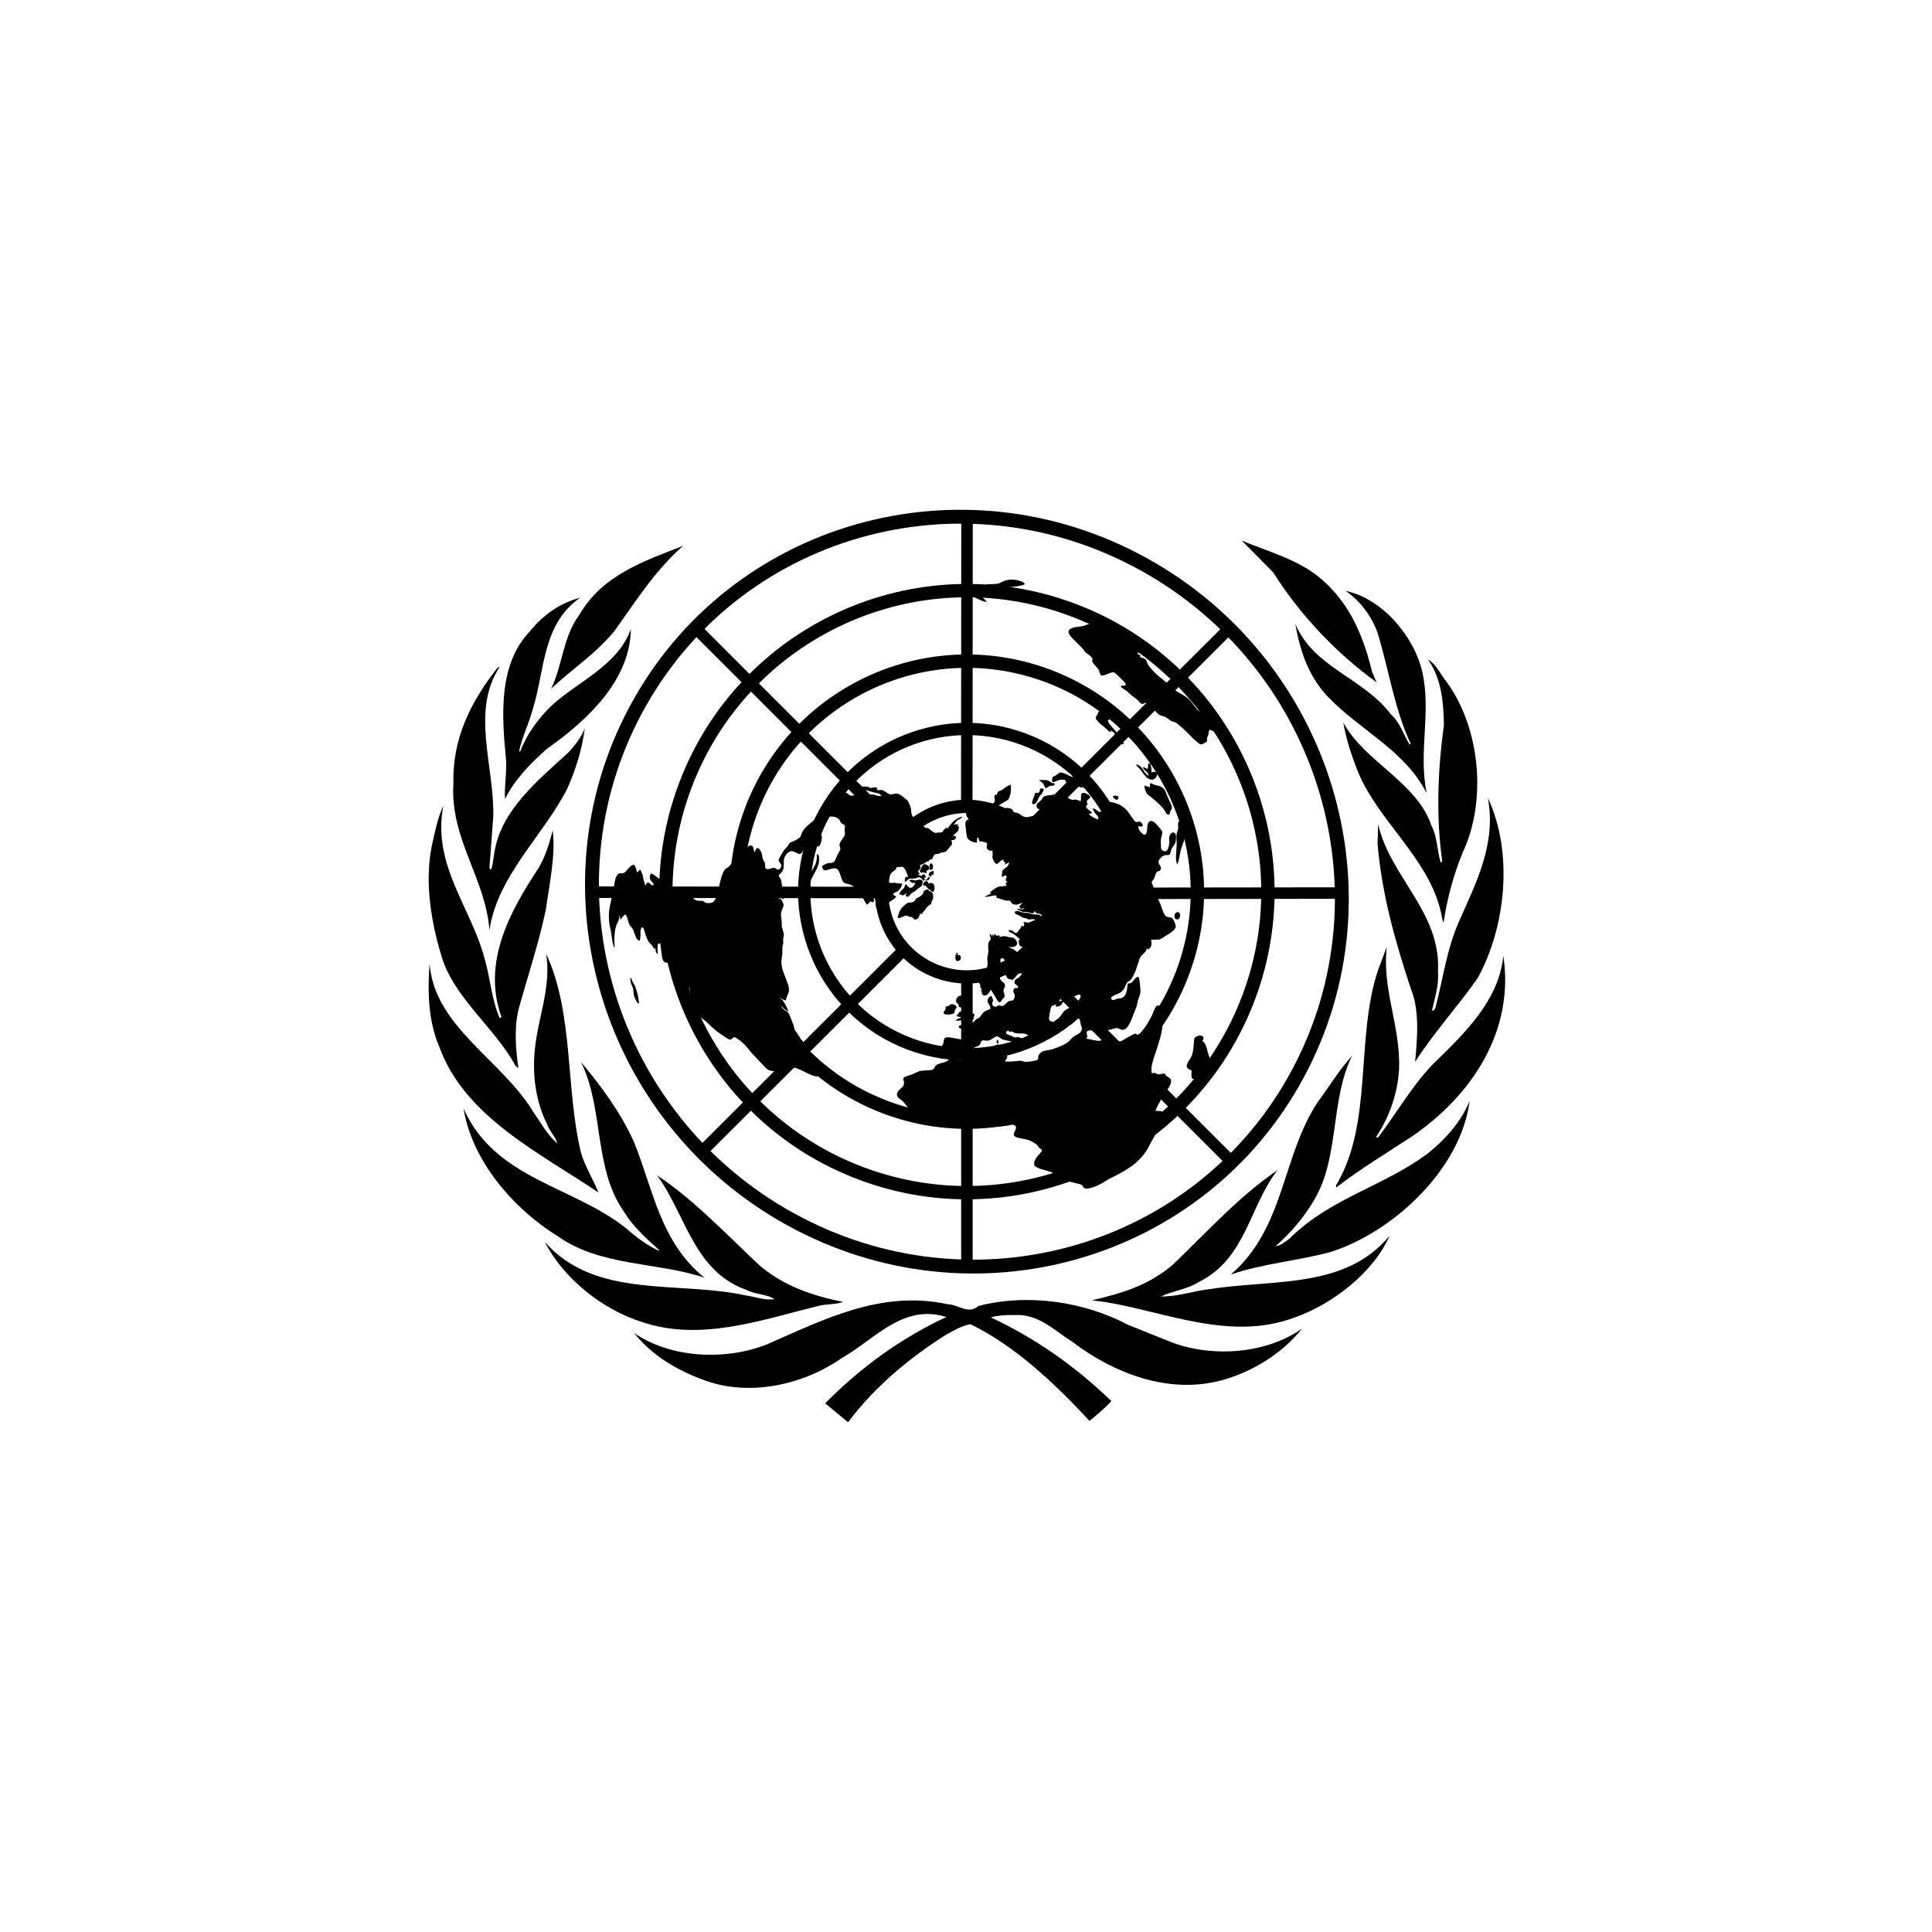 <?xml version="1.0" encoding="UTF-8" standalone="no"?>
<svg width="500px" height="500px" viewBox="0 0 500 500" version="1.1" xmlns="http://www.w3.org/2000/svg" xmlns:xlink="http://www.w3.org/1999/xlink" xmlns:sketch="http://www.bohemiancoding.com/sketch/ns">
    <!-- Generator: Sketch 3.3.2 (12043) - http://www.bohemiancoding.com/sketch -->
    <title>Slice 1</title>
    <desc>Created with Sketch.</desc>
    <defs></defs>
    <g id="Page-1" stroke="none" stroke-width="1" fill="none" fill-rule="evenodd" sketch:type="MSPage">
        <g id="Logo_of_the_United_Nations_(B&amp;W)" sketch:type="MSLayerGroup" transform="translate(109, 130)" fill="#000000">
            <g id="layer1" transform="translate(0.403, 0.189)" sketch:type="MSShapeGroup">
                <g id="g2086" transform="translate(0.309, 0.412)">
                    <g id="g1987" transform="translate(1, 8.883)">
                        <path d="M233.626,184.537 C225.133,186.811 216.071,187.542 207.822,190.355 C221.792,178.377 220.995,159.843 230.315,145.735 C233.284,141.741 235.738,137.554 239.199,133.764 C233.53,145.137 235.989,159.892 229.475,170.928 C226.968,175.312 223.383,179.565 219.418,183.008 C220.713,182.959 221.847,181.838 222.986,181.089 C233.565,170.532 247.386,167.58 258.829,159.003 C263.413,155.351 267.612,150.564 269.627,145.388 C267.462,162.902 250.037,179.318 233.626,184.537 L233.626,184.537 L233.626,184.537 Z" id="path1989"></path>
                        <path d="M271.738,113.623 C266.562,120.988 260.3,127.844 255.519,135.33 C256.052,129.403 256.754,122.116 254.445,116.502 C250.445,104.412 246.93,92.138 245.796,78.87 L245.953,73.796 C248.963,87.346 262.273,96.66 261.433,111.858 C261.738,115.542 260.599,118.673 259.909,121.912 L260.138,122.152 L260.738,121.48 C262.711,114.025 263.707,106.185 266.776,99.229 C271.138,89.22 276.584,79.118 274.365,67.033 C280.999,81.281 278.989,100.319 271.738,113.623 L271.738,113.623 L271.738,113.623 Z" id="path1991"></path>
                        <path d="M263.568,36.857 C272.296,48.685 274.209,67.534 267.852,81.101 C265.482,86.851 263.809,92.977 262.878,99.341 C262.434,98.243 262.333,96.768 261.936,95.545 C258.464,82.264 245.905,72.8 240.74,60.279 C239.102,56.185 237.705,51.954 236.931,47.509 C242.45,57.717 256.052,62.99 259.759,74.239 C261.278,77.085 261.193,80.639 262.135,83.698 C262.333,83.698 262.53,83.551 262.53,83.351 C260.898,71.762 261.397,59.634 262.969,48.19 C262.878,41.991 262.273,35.978 258.829,31.179 C261.038,32.466 262.032,34.937 263.568,36.857 L263.568,36.857 L263.568,36.857 Z" id="path1993"></path>
                        <path d="M257.414,34.586 C259.707,44.951 256.358,55.045 258.464,65.509 L258.386,65.6 C252.747,54.512 240.777,49.279 232.54,40.404 C227.767,35.138 225.691,28.72 224.497,21.925 C229.217,33.303 241.952,35.81 249.263,45.398 C251.71,47.608 252.508,50.67 254.085,53.177 L254.343,52.928 C250.139,43.953 248.73,33.852 245.796,24.279 C244.328,20.131 241.412,16.056 237.501,13.44 C247.099,15.402 255.417,25.421 257.414,34.586 L257.414,34.586 L257.414,34.586 Z" id="path1995"></path>
                        <path d="M231.755,10.816 C238.983,17.285 242.252,25.662 244.363,34.34 L245.557,37.097 C235.066,29.551 225.535,19.408 218.836,8.696 L210.654,0.419 C217.846,3.469 225.601,5.289 231.755,10.816 L231.755,10.816 L231.755,10.816 Z" id="path1997"></path>
                        <path d="M66.06,1.792 C58.808,8.15 53.778,16.19 48.398,23.688 C43.575,29.659 37.406,33.596 31.94,38.731 C34.891,32.613 34.999,25.305 39.185,19.685 C45.141,9.293 56.187,5.637 66.06,1.792 L66.06,1.792 L66.06,1.792 Z" id="path1999"></path>
                        <path d="M26.4,23.931 C29.927,19.547 34.399,16.499 39.431,15.213 C29.66,21.925 30.296,33.953 27.198,43.953 C26.211,47.65 24.496,51.057 23.641,54.847 L23.89,55.045 C25.516,50.76 28.373,46.712 31.94,43.215 C38.879,36.809 49.145,32.817 52.546,23.34 C52.39,36.509 41.405,46.862 30.893,54.263 C26.559,58.065 22.379,62.399 19.992,67.288 C19.758,63.965 20.483,60.629 20.247,57.07 C19.104,45.575 18.273,32.454 26.4,23.931 L26.4,23.931 L26.4,23.931 Z" id="path2001"></path>
                        <path d="M6.631,63.239 C6.337,51.59 11.172,42.081 17.985,33.402 C18.183,33.303 18.324,33.105 18.579,33.153 C11.079,44.55 17.283,58.905 16.941,71.864 L15.952,85.132 C16.099,85.228 16.099,85.627 16.447,85.474 C16.89,83.995 16.987,82.414 17.283,80.893 C19.05,70.191 28.344,62.597 36.462,55.201 C38.195,53.267 39.728,51.303 40.619,49.033 C39.956,54.362 38.286,59.736 36.075,64.664 C29.756,76.986 18.084,87.096 15.952,101.203 C14.917,87.684 5.713,77.577 6.631,63.239 L6.631,63.239 L6.631,63.239 Z" id="path2003"></path>
                        <path d="M0.957,79.805 C1.797,76.162 2.439,72.391 4.024,69.048 C1.02,84.448 11.378,95.545 14.776,108.893 C16.198,113.886 16.546,119.248 18.579,123.933 C18.768,124.035 18.933,123.838 19.05,123.688 C13.991,109.507 21.294,96.33 28.632,85.228 C30.416,82.22 31.445,78.87 32.332,75.412 C33.112,81.829 31.489,89.22 30.557,95.883 C28.773,104.362 26.109,112.402 23.791,120.628 C22.265,125.769 22.666,131.568 23.45,136.955 L22.715,136.367 C17.335,126.446 6.682,118.709 3.518,107.87 C0.914,99.229 -0.816,89.22 0.957,79.805 L0.957,79.805 L0.957,79.805 Z" id="path2005"></path>
                        <path d="M0.471,109.883 C1.656,126.206 19.209,134.832 27.346,148.345 C29.271,151.11 30.941,154.169 33.514,156.484 C33.112,154.745 31.489,153.282 30.893,151.5 C28.047,145.832 27.009,139.078 27.693,132.228 C28.482,123.891 31.979,116.154 30.644,107.384 C37.794,122.8 35.622,142.041 39.62,158.745 C40.666,162.399 42.781,165.661 44.167,169.153 C29.477,159.148 9.447,149.629 2.93,131.293 C0.183,124.971 -0.123,117.144 0.471,109.883 L0.471,109.883 L0.471,109.883 Z" id="path2007"></path>
                        <path d="M9.246,147.367 C17.436,165.896 37.949,167.431 51.703,178.713 C54.234,180.957 56.886,182.864 59.743,184.195 L59.89,184.046 C56.732,181.191 53.08,177.939 50.869,174.239 C42.82,163.046 45.651,147.367 39.62,135.33 C45.1,141.885 50.083,148.699 53.392,156.136 C58.313,168.276 60.193,181.988 71.581,191.165 C59.257,187.104 44.82,188.238 33.943,180.65 C22.067,173.351 11.468,160.971 9.246,147.367 L9.246,147.367 L9.246,147.367 Z" id="path2009"></path>
                        <path d="M30.296,181.933 C43.428,196.869 64.887,191.885 82.38,195.794 C84.851,196.131 87.112,197.121 89.731,196.72 C87.646,195.4 84.752,195.543 82.476,194.344 C68.764,189.527 66.753,174.682 59.309,164.672 C68.819,170.987 76.814,179.505 85.587,187.758 C91.893,193.282 99.483,195.831 107.481,197.457 C105.559,198.159 103.04,197.967 100.977,198.507 C86.608,202.04 70.645,207.815 55.407,202.645 C45.501,199.526 35.28,191.693 30.296,181.933 L30.296,181.933 L30.296,181.933 Z" id="path2011"></path>
                        <path d="M208.537,216.748 C193.739,222.27 178.295,216.495 166.736,207.73 C162.057,204.756 157.932,200.473 151.879,200.852 C149.684,200.81 147.567,200.918 145.701,201.457 C156.93,206.682 167.36,213.886 176.897,223.098 C175.289,224.933 173.208,226.65 171.247,228.233 C162.057,218.33 151.879,208.799 140.483,203.232 C138.252,203.521 136.129,204.864 134.116,205.945 C124.839,211.81 115.666,219.356 108.769,228.593 L102.842,223.699 C112.301,214.13 122.764,206.682 134.21,201.361 C122.962,197.799 115.621,207.221 107.083,212.014 C97.135,218.96 82.827,222.222 70.804,217.43 C64.338,214.977 58.073,211.365 53.392,205.495 C62.854,212.014 76.946,212.697 87.707,208.463 C102.146,202.2 117.151,194.261 134.558,198.057 C137.274,198.105 139.914,200.81 142.48,198.507 C155.418,195.148 170.065,197.457 181.204,203.37 L192.684,207.972 C203.355,211.918 217.151,210.827 226.297,204.325 C221.595,210.178 215.171,214.372 208.537,216.748 L208.537,216.748 L208.537,216.748 Z" id="path2013"></path>
                        <path d="M224.395,201.457 C207.78,207.73 191.065,200.03 175.145,197.457 L172.08,197.068 L172.08,196.971 C179.693,195.243 187.082,192.977 193.141,187.507 C202.065,178.929 210.006,170.1 219.916,163.34 C212.567,172.763 211.788,186.175 199.647,192.233 C196.643,194.199 192.851,194.547 189.75,196.036 C194.172,196.131 198.22,194.547 202.599,194.104 C218.878,191.548 237.501,194.17 248.922,180.302 C244.682,189.966 234.063,198.057 224.395,201.457 L224.395,201.457 L224.395,201.457 Z" id="path2015"></path>
                        <path d="M254.583,154.709 C248.022,159.003 241.371,162.986 235.066,167.869 L235.066,167.269 C244.723,151.219 240.002,129.169 245.953,111.505 L248.172,105.588 C246.93,116.592 251.71,125.913 251.374,136.955 C251.038,143.625 248.862,149.539 245.359,154.865 L245.953,154.865 C250.684,148.651 254.379,142.041 259.909,136.122 C268.493,127.844 277.22,119.357 278.347,107.87 C281.262,127.046 270.502,143.853 254.583,154.709 L254.583,154.709 L254.583,154.709 Z" id="path2017"></path>
                    </g>
                    <g id="g2019" transform="translate(41.201, 1)">
                        <path d="M97.831,120.801 L100.808,120.801 L100.808,195.545 L97.831,195.545 L97.831,120.801 L97.831,120.801 Z" id="polygon2021"></path>
                        <path d="M81.67,113.46 L83.773,115.566 L30.88,168.378 L28.777,166.271 L81.67,113.46 L81.67,113.46 Z" id="polygon2023"></path>
                        <path d="M76.614,97.89 L76.61,100.866 L1.866,100.777 L1.869,97.8 L76.614,97.89 L76.614,97.89 Z" id="polygon2025"></path>
                        <path d="M83.71,83.474 L81.604,85.578 L28.76,32.719 L30.865,30.614 L83.71,83.474 L83.71,83.474 Z" id="polygon2027"></path>
                        <path d="M100.776,77.335 L97.798,77.333 L97.867,2.588 L100.844,2.591 L100.776,77.335 L100.776,77.335 Z" id="polygon2029"></path>
                        <path d="M115.735,84.465 L113.632,82.358 L166.555,29.576 L168.658,31.684 L115.735,84.465 L115.735,84.465 Z" id="polygon2031"></path>
                        <path d="M121.507,101.1 L121.504,98.124 L196.247,98.03 L196.252,101.006 L121.507,101.1 L121.507,101.1 Z" id="polygon2033"></path>
                        <path d="M112.877,116.313 L114.98,114.206 L167.876,167.014 L165.773,169.121 L112.877,116.313 L112.877,116.313 Z" id="polygon2035"></path>
                        <path d="M127.195,24.58 C168.362,39.969 189.284,85.867 173.895,127.032 C158.507,168.197 112.609,189.12 71.445,173.731 C30.278,158.344 9.359,112.446 24.744,71.28 C40.133,30.114 86.031,9.193 127.195,24.58 L127.195,24.58 L127.195,24.58 Z M125.99,27.808 C165.373,42.53 185.389,86.442 170.668,125.826 C155.947,165.21 112.033,185.225 72.65,170.503 C33.267,155.783 13.252,111.87 27.972,72.486 C42.694,33.103 86.607,13.087 125.99,27.808 L125.99,27.808 L125.99,27.808 Z" id="path2037"></path>
                        <path d="M120.809,41.668 C152.544,53.53 168.669,88.912 156.809,120.646 C144.946,152.379 109.563,168.507 77.831,156.645 C46.099,144.784 29.97,109.4 41.832,77.667 C53.693,45.934 89.076,29.806 120.809,41.668 L120.809,41.668 L120.809,41.668 Z M119.598,44.914 C149.537,56.106 164.756,89.491 153.564,119.433 C142.372,149.376 108.984,164.593 79.045,153.4 C49.103,142.208 33.884,108.822 45.077,78.88 C56.271,48.938 89.655,33.721 119.598,44.914 L119.598,44.914 L119.598,44.914 Z" id="path2039"></path>
                        <path d="M114.613,58.241 C137.2,66.683 148.678,91.865 140.237,114.451 C131.792,137.035 106.61,148.515 84.026,140.072 C61.44,131.629 49.962,106.447 58.405,83.862 C66.848,61.278 92.03,49.799 114.613,58.241 L114.613,58.241 L114.613,58.241 Z M113.503,61.211 C134.45,69.041 145.096,92.395 137.266,113.341 C129.435,134.287 106.082,144.931 85.136,137.101 C64.19,129.273 53.546,105.918 61.375,84.972 C69.204,64.027 92.557,53.382 113.503,61.211 L113.503,61.211 L113.503,61.211 Z" id="path2041"></path>
                        <path d="M107.645,76.883 C119.94,81.479 126.189,95.187 121.593,107.483 C116.997,119.776 103.29,126.026 90.994,121.429 C78.699,116.834 72.451,103.126 77.046,90.83 C81.643,78.536 95.352,72.287 107.645,76.883 L107.645,76.883 L107.645,76.883 Z M106.443,80.097 C116.967,84.029 122.312,95.76 118.381,106.282 C114.446,116.803 102.717,122.149 92.197,118.216 C81.674,114.284 76.328,102.553 80.259,92.032 C84.193,81.51 95.925,76.164 106.443,80.097 L106.443,80.097 L106.443,80.097 Z" id="path2043"></path>
                        <path d="M145.758,12.775 C193.908,39.273 212.184,99.477 186.549,147.158 C160.917,194.841 101.032,212.034 52.882,185.537 C4.733,159.04 -13.544,98.835 12.091,51.154 C37.725,3.471 97.608,-13.722 145.758,12.775 L145.758,12.775 L145.758,12.775 Z M144.073,15.912 C190.475,41.447 208.086,99.465 183.381,145.416 C158.68,191.366 100.969,207.936 54.569,182.401 C8.166,156.864 -9.445,98.847 15.259,52.896 C39.96,6.946 97.67,-9.623 144.073,15.912 L144.073,15.912 L144.073,15.912 Z" id="path2045"></path>
                        <path d="M157.442,145.353 C157.498,145.865 157.323,147.124 157.562,147.413 C157.809,147.805 158.731,147.721 159.13,147.583 C160.222,147.173 161.308,145.73 161.812,144.649 C162.167,144.1 162.406,143.458 162.328,142.739 L161.564,140.426 C161.373,139.614 161.117,138.188 160.252,137.851 C160.333,137.637 160.607,137.301 160.574,136.993 C160.374,136.079 158.847,136.32 158.301,136.991 C158.026,137.326 158.104,138.043 158.045,138.463 C158.03,139.294 157.797,140.971 157.466,141.726 C157.135,142.479 156.207,143.495 156.195,144.326 C156.261,144.94 156.92,145.295 157.442,145.353 L157.442,145.353 L157.442,145.353 Z M106.616,138.936 L106.887,139.532 C106.899,139.635 107.022,139.83 107.126,139.822 C107.818,140.485 108.787,138.948 107.63,138.742 C107.526,138.751 107.311,138.665 107.219,138.777 C107.016,138.797 106.81,138.815 106.616,138.936 L106.616,138.936 L106.616,138.936 Z M107.383,137.417 C106.914,137.872 106.744,138.199 107.505,138.545 L107.383,137.417 L107.383,137.417 Z M95.039,128.376 C94.287,129.064 94.344,128.646 93.96,128.888 C93.673,129.119 93.912,129.408 93.649,129.847 C93.569,130.061 93.271,130.191 93.294,130.397 C93.226,130.713 93.554,130.891 93.873,130.965 C94.294,131.031 95.523,130.922 95.907,130.681 C96.286,130.336 96.137,129.935 96.31,129.608 C96.402,129.496 96.585,129.273 96.677,129.161 C96.722,128.639 95.621,128.012 95.039,128.376 L95.039,128.376 L95.039,128.376 Z M124.677,125.199 L124.788,126.224 L124.668,127.064 C125.784,126.859 126.47,126.488 127.46,126.088 C127.756,125.958 128.346,125.697 128.576,125.884 C128.904,126.063 128.731,126.388 128.65,126.603 C128.489,127.031 127.851,127.814 127.576,128.15 C126.744,129.052 125.516,129.162 124.477,130.084 C123.919,130.652 123.771,131.183 123.21,131.751 C122.652,132.318 122.252,132.458 121.966,132.691 C121.692,133.026 121.921,133.213 121.34,133.575 L121.671,132.822 C121.354,132.746 120.943,132.783 120.704,132.493 C120.57,132.196 120.537,131.887 120.605,131.571 C120.746,130.937 120.874,129.268 121.241,128.82 C121.334,128.709 122.13,128.43 122.425,128.3 L122.288,128.934 C122.595,128.907 123.106,128.861 123.299,128.74 C123.801,128.591 124.304,127.509 124.567,127.073 L123.177,127.611 C123.419,126.968 124.105,125.665 124.677,125.199 L124.677,125.199 L124.677,125.199 Z M97.202,128.285 C96.993,129.237 97.575,128.873 97.927,129.256 C98.153,129.442 98.186,129.75 98.219,130.059 L97.411,130.234 L97.056,130.783 L96.599,131.343 L97.986,131.736 C97.292,132.005 96.871,131.939 96.426,132.602 L98.165,132.445 C99.302,132.446 100.155,132.68 101.226,132.066 L100.999,131.879 L101.309,130.919 L100.537,130.472 L100.265,129.875 L98.965,128.334 L98.532,128.166 C98.899,127.718 99.639,126.926 98.583,126.712 L98.061,126.655 L98.517,126.096 C97.891,126.05 97.369,125.993 96.9,126.449 C96.352,127.119 96.337,127.948 97.202,128.285 L97.202,128.285 L97.202,128.285 Z M96.596,114.981 L96.573,115.708 L96.334,115.419 L96.364,116.658 C96.546,117.368 97.342,117.089 97.524,116.865 C97.718,116.745 97.775,116.324 97.754,116.119 C97.733,115.915 97.608,115.718 97.494,115.626 C97.277,115.541 97.175,115.55 96.969,115.568 L96.904,114.953 L96.596,114.981 L96.596,114.981 Z M12.227,121.516 C12.187,123.072 12.597,123.035 12.944,124.351 C13.125,125.059 12.84,125.292 13.404,126.691 C13.675,127.289 13.842,127.894 14.489,128.146 C14.303,126.403 14.09,125.387 13.505,123.783 C13.087,122.785 12.768,122.71 12.431,121.496 L12.227,121.516 L12.227,121.516 Z M153.666,104.476 C153.177,104.726 153.004,105.053 153.06,105.564 C153.012,106.088 153.466,106.461 153.967,106.312 C154.662,106.043 154.781,104.271 153.666,104.476 L153.666,104.476 L153.666,104.476 Z M56.887,104.252 C56.635,104.793 56.587,105.315 57.143,105.679 C57.088,105.168 57.237,104.635 56.887,104.252 L56.887,104.252 L56.887,104.252 Z M87.124,104.75 L87.466,105.03 C88.217,104.342 88.379,103.912 88.928,103.242 C89.384,102.683 89.691,102.656 89.976,102.424 C90.158,102.2 90.135,101.994 90.204,101.678 C90.365,101.248 90.662,101.118 90.586,100.401 C90.622,99.776 90.215,98.881 89.509,99.048 L89.351,98.544 C89.044,98.572 88.543,98.72 88.258,98.952 C87.973,99.186 88.119,99.587 87.743,99.931 C87.287,100.489 86.49,100.768 86.296,100.889 C86,101.02 86.136,101.318 85.655,101.672 C84.984,102.146 84.541,101.875 84.143,102.015 C83.641,102.163 82.899,102.954 82.523,103.299 C81.974,103.969 81.815,104.398 81.585,105.144 C81.505,105.357 81.333,105.684 81.457,105.881 C81.58,106.076 81.888,106.048 82.083,105.927 C82.481,105.788 83.358,105.296 83.678,105.371 C83.983,105.342 84.108,105.539 84.325,105.623 C84.643,105.697 84.847,105.679 85.063,105.763 C85.278,105.848 85.516,106.137 85.743,106.324 C86.288,106.585 86.836,105.915 86.997,105.487 C87.078,105.272 87.157,105.057 87.124,104.75 L87.124,104.75 L87.124,104.75 Z M87.719,96.826 L87.731,96.929 L87.616,96.836 L87.719,96.826 L87.719,96.826 Z M88.626,97.573 C88.898,98.171 89.897,98.805 90.464,99.273 C90.657,99.152 90.748,99.04 90.829,98.826 C91.081,98.285 90.971,97.259 90.425,96.997 C90.097,96.82 89.697,96.96 89.402,97.089 C89.39,96.987 89.255,96.689 89.142,96.595 C88.337,95.839 87.329,98.001 88.626,97.573 L88.626,97.573 L88.626,97.573 Z M84.344,96.198 C85.035,96.86 85.047,96.962 85.969,96.88 C85.828,97.514 85.008,98.52 84.337,98.062 C83.895,97.791 83.85,97.381 83.636,97.297 C83.306,97.119 83.281,97.846 83.099,98.069 C82.663,98.833 81.936,98.796 81.864,100.045 L82.252,99.801 C82.645,100.595 83.376,99.702 83.867,99.45 C83.776,99.562 83.593,99.787 83.513,100 C83.442,100.318 83.784,100.598 84.08,100.467 C84.375,100.337 84.73,99.787 85.014,99.554 C85.3,99.322 85.402,99.313 85.698,99.182 C85.983,98.95 86.359,98.606 86.646,98.373 C87.502,97.675 87.545,98.085 87.844,97.022 C87.821,96.817 87.913,96.705 87.891,96.5 C87.483,95.605 86.016,96.358 85.901,96.265 L85.264,96.115 C85.049,96.03 84.65,96.17 84.344,96.198 L84.344,96.198 L84.344,96.198 Z M89.075,95.981 L88.563,96.026 L88.699,96.324 C89.303,96.167 89.712,96.13 89.737,95.403 C89.225,95.449 89.123,95.458 89.075,95.981 L89.075,95.981 L89.075,95.981 Z M56.829,97.941 L56.354,100.262 L56.566,101.278 L56.993,103.311 C57.255,102.874 57.726,101.485 57.774,100.963 L57.891,100.124 C57.926,99.5 58.007,99.286 57.735,98.688 L57.073,99.265 L57.033,97.923 L56.829,97.941 L56.829,97.941 Z M90.135,95.263 C90.07,94.648 90.183,94.742 90.705,94.798 L90.698,93.763 C90.401,93.893 89.992,93.93 89.706,94.162 C89.249,94.721 89.306,95.235 90.135,95.263 L90.135,95.263 L90.135,95.263 Z M87.093,93.88 L87.443,94.262 C88.149,94.095 88.376,94.282 89.012,94.432 L88.763,94.04 L89.026,93.602 C89.64,93.548 89.688,93.025 89.429,92.531 C89.315,92.437 89.099,92.353 88.986,92.26 C87.883,91.634 87.779,92.576 87.517,93.013 L87.093,93.88 L87.093,93.88 Z M89.743,93.538 C89.948,93.52 90.153,93.502 90.347,93.381 C90.723,93.036 90.511,92.019 90.18,91.842 C89.862,91.767 89.691,92.093 89.713,92.298 L89.643,92.616 L89.698,93.128 L89.743,93.538 L89.743,93.538 Z M56.834,96.077 C57.2,95.63 57.327,94.893 57.374,94.371 C56.691,94.744 56.757,95.359 56.834,96.077 L56.834,96.077 L56.834,96.077 Z M60.462,89.434 C60.56,90.358 60.444,91.196 60.122,92.054 C59.71,93.023 58.717,94.355 58.508,95.305 L58.271,95.015 C57.825,95.677 57.774,97.132 58.058,97.831 C58.615,97.263 58.743,96.526 59.086,95.874 C59.762,94.468 60.664,93.248 61.01,91.663 C61.07,91.244 61.154,90.097 60.903,89.705 C60.779,89.509 60.676,89.519 60.462,89.434 L60.462,89.434 L60.462,89.434 Z M153.683,92.151 C154.221,91.377 154.364,89.812 154.569,88.86 C155.056,86.642 156.082,85.619 155.783,82.849 C155.718,82.234 155.482,81.012 154.746,80.871 C153.597,80.767 154.068,82.278 154,82.595 C154.033,82.903 153.952,83.117 153.871,83.332 C153.368,84.412 153.603,85.634 153.621,86.771 L153.403,90.519 L153.683,92.151 L153.683,92.151 Z M137.105,74.48 C137.126,74.685 137.239,74.779 137.364,74.974 C137.477,75.068 137.591,75.161 137.704,75.255 C138.363,75.61 138.707,74.958 138.456,74.565 C138.334,74.37 137.913,74.304 137.707,74.323 C137.504,74.341 137.299,74.359 137.105,74.48 L137.105,74.48 L137.105,74.48 Z M152.419,72.691 C152.517,73.615 152.887,75.135 153.284,75.928 L154.188,77.607 L155.255,80.825 C155.804,80.155 155.512,79.352 155.333,78.644 C154.871,77.235 154.205,75.845 153.651,74.549 C153.266,73.859 152.986,73.158 152.419,72.691 L152.419,72.691 L152.419,72.691 Z M146.76,71.025 L146.677,72.171 L145.277,71.675 C145.254,72.403 145.579,73.513 146.158,74.082 L147.282,74.913 C148.189,75.66 149.108,76.51 149.922,77.369 C150.638,78.237 150.67,78.545 150.918,78.936 C151.145,79.123 151.372,79.31 151.667,79.179 C151.861,79.059 151.909,78.537 151.989,78.322 L152.332,77.67 C152.482,77.139 152.088,76.346 151.828,75.851 L151.151,74.359 C150.868,73.659 150.697,73.053 150.223,72.475 C149.418,71.718 148.804,71.773 147.953,71.539 L146.76,71.025 L146.76,71.025 Z M118.279,72.441 C118.219,72.861 118.184,73.486 117.683,73.634 C117.581,73.643 117.161,73.577 117.047,73.484 L116.656,74.658 C116.483,74.984 116.161,75.841 116.197,76.15 C116.149,76.671 116.865,76.607 117.229,76.16 C117.608,75.816 117.656,75.293 117.918,74.856 C118.341,73.989 119.126,73.607 119.221,72.564 L118.279,72.441 L118.279,72.441 Z M150.008,68.558 C150.313,69.463 150.527,69.548 151.026,70.331 C151.286,70.826 151.217,71.143 151.819,70.985 C151.459,70.5 150.453,68.829 150.008,68.558 L150.008,68.558 L150.008,68.558 Z M107.081,74.067 C105.933,73.963 106.691,75.241 106.541,75.772 C106.291,76.313 105.139,77.141 104.582,76.777 C104.286,76.907 103.979,76.935 103.66,76.859 C103.344,76.784 103.117,76.598 102.81,76.625 L101.178,77.807 C100.892,78.04 100.507,78.282 100.095,78.318 C99.791,78.346 99.38,78.382 99.198,78.607 C98.911,78.838 99.182,79.436 99.32,79.734 L99.806,80.416 C98.804,80.713 98.881,81.43 98.98,82.354 C99.036,82.866 99.233,84.713 99.38,85.114 C99.537,85.618 100.209,86.075 100.74,86.234 C101.071,86.412 101.593,86.468 101.9,86.441 L101.971,85.191 L102.279,85.165 L102.595,86.172 C102.697,86.162 102.902,86.144 103.004,86.135 L104.277,86.435 C104.391,86.529 104.391,86.529 104.504,86.622 C104.638,86.92 104.388,87.461 104.42,87.769 C104.599,88.477 105.339,88.618 105.954,88.563 C105.939,89.392 106.019,89.178 105.972,89.7 C106.028,90.213 105.721,90.241 106.353,91.323 C106.479,91.518 106.738,92.013 107.045,91.985 C107.353,91.958 107.991,91.176 108.674,90.804 C108.832,91.307 108.844,91.41 109.285,91.681 L109.136,92.212 L110.3,91.487 C109.954,93.071 109.295,92.716 108.576,93.712 C108.322,94.253 108.48,94.757 108.331,95.288 L108.444,95.381 L108.832,95.139 L109.128,95.01 C110.037,94.824 109.33,95.923 109.351,96.128 C109.384,96.436 109.602,96.519 109.817,96.605 L109.336,96.957 L109.619,97.658 L107.776,97.823 C106.866,98.008 106.112,98.697 105.348,99.283 L105.372,99.488 L105.688,99.564 L103.922,100.447 C104.456,100.605 105.151,100.337 105.664,100.291 C106.166,100.142 106.073,100.255 106.679,100.095 L107.006,100.274 L106.947,100.694 L109.196,101.423 C109.73,101.582 110.118,101.341 110.449,101.518 C110.89,101.79 110.741,102.32 111.481,102.461 C112.331,102.695 113.005,102.221 113.709,102.054 L112.877,102.957 L113.262,103.648 L114.264,103.351 C113.521,104.142 113.557,103.518 112.125,103.646 C112.453,103.824 113.429,104.253 113.647,104.338 C114.18,104.498 114.464,104.264 115.215,104.509 C115.851,104.658 116.623,105.107 116.829,104.155 C116.954,104.352 117.08,104.547 117.193,104.641 C117.522,104.819 117.727,104.801 118.047,104.875 C118.467,104.941 119.463,105.576 119.418,106.099 C119.326,106.21 119.234,106.322 119.144,106.434 C119.007,106.134 118.873,105.838 118.634,105.548 C118.047,104.875 117.145,105.163 116.406,105.022 L114.917,104.638 L113.769,104.534 C113.145,104.486 112.793,104.104 112.179,104.159 C111.973,104.178 111.678,104.307 111.702,104.513 C111.723,104.717 111.949,104.905 112.063,104.998 C112.722,105.353 112.483,105.063 113.483,105.699 C114.037,106.063 114.231,105.942 114.765,106.101 L115.311,106.364 C115.732,106.43 115.812,106.215 116.233,106.28 C116.435,106.263 116.856,106.328 117.074,106.413 L115.296,107.193 L113.933,107.005 C114.204,107.602 114.318,107.696 113.861,108.254 L113.611,107.863 C113.336,108.197 113.36,108.403 113.086,108.738 L112.629,109.296 C112.549,109.511 112.274,109.847 112.069,109.864 C111.761,109.893 111.412,109.509 111.183,109.323 C110.741,109.051 110.536,109.069 110.034,109.218 C110.41,109.806 110.604,109.685 111.147,109.946 C111.591,110.218 112.725,111.151 113.077,111.535 C112.972,111.544 112.871,111.553 112.791,111.768 C112.609,111.991 112.808,112.905 113.047,113.193 C113.274,113.381 113.491,113.465 113.796,113.438 L112.576,114.583 C113.11,114.741 113.304,114.621 113.757,114.995 L112.734,115.086 L111.383,114.069 L109.975,113.469 C110.5,113.526 111.329,113.556 111.818,113.304 C112.695,112.811 112.278,111.814 111.597,111.253 C111.156,110.981 110.848,111.01 110.327,110.953 C109.906,110.887 109.259,110.634 108.847,110.671 L107.732,110.875 L107.803,110.558 C107.484,110.483 107.371,110.389 107.084,110.622 C106.744,110.342 106.735,110.24 106.314,110.175 L106.368,110.686 L105.903,110.21 L105.858,110.732 C105.608,110.34 105.596,110.239 105.166,110.07 L105.512,111.384 L105.342,111.711 C104.773,112.176 104.778,113.211 104.847,113.827 C104.978,115.058 104.704,115.393 104.599,116.334 C104.572,117.061 104.811,117.35 104.614,118.404 C104.558,118.823 104.167,119.997 103.994,120.324 L103.538,120.882 L103.195,121.533 C103.021,121.86 102.738,122.093 102.565,122.419 C102.404,122.847 102.631,123.035 102.756,123.231 C102.926,123.836 102.494,123.668 103.206,124.537 L102.842,124.983 L103.251,124.946 C103.021,125.692 103.487,126.169 104.191,126.002 C104.692,125.853 105.241,125.183 105.39,124.651 L105.596,124.632 L106.974,126.891 C107.212,127.18 107.269,127.693 107.69,127.758 C108.11,127.824 108.269,127.396 108.441,127.07 C108.623,126.846 108.817,126.725 108.999,126.501 C109.253,125.961 108.755,125.177 108.802,124.655 C108.859,124.236 109.145,124.003 109.193,123.481 C109.116,122.764 108.581,122.604 108.23,122.221 C107.877,121.839 107.836,121.429 107.779,120.916 C107.657,119.787 108.239,119.425 108.346,118.483 C108.382,117.858 108.03,117.477 107.985,117.065 C107.952,116.758 108.021,116.442 108.328,116.413 C109.035,116.246 109.121,117.068 109.178,117.58 L109.083,118.624 C109.026,119.044 108.853,119.369 108.91,119.882 C109.056,120.284 109.295,120.573 109.429,120.871 C109.667,121.16 109.7,121.469 109.927,121.656 C110.142,121.739 110.255,121.832 110.461,121.814 C110.676,121.899 110.89,121.982 111.096,121.964 C111.597,121.815 112.113,120.837 112.59,120.485 C112.877,120.251 113.297,120.318 113.605,120.289 C113.432,120.616 112.975,121.175 112.793,121.398 C112.406,121.639 111.699,121.806 111.663,122.431 C111.445,123.28 112.57,123.178 112.546,123.905 C112.498,124.427 111.705,123.773 111.463,124.416 C111.12,125.068 111.574,125.443 111.731,125.946 C111.764,126.254 111.594,126.579 111.523,126.897 C111.09,127.66 110.726,127.175 110.144,127.538 C109.655,127.79 109.118,128.563 108.617,128.712 C108.221,128.85 107.877,128.57 107.57,128.597 C107.162,128.634 106.819,129.287 106.139,128.726 C105.447,128.063 106.234,127.683 106.064,127.076 L105.646,126.078 C105.065,126.44 104.495,126.907 104.686,127.718 C104.969,128.416 105.649,128.977 105.295,129.526 C105.008,129.759 104.393,129.814 103.916,130.168 C103.335,130.531 102.729,131.62 102.535,131.742 C102.249,131.975 101.942,132.002 101.658,132.234 L100.629,133.259 C100.54,133.371 100.54,133.371 100.447,133.483 L99.165,133.08 L99.242,133.797 C98.729,133.844 98.729,133.844 98.308,133.778 C97.992,133.702 97.366,133.656 97.205,134.084 C97.032,134.411 97.885,134.645 98.103,134.728 C99.406,135.337 99.663,136.763 99.105,137.332 C98.729,137.675 98.082,137.423 97.661,137.358 C96.716,137.235 95.227,136.85 94.297,136.831 C93.067,136.94 93.462,137.733 93.223,138.376 C93.163,138.797 92.775,139.038 92.707,139.355 C92.614,139.466 92.626,139.57 92.638,139.672 C92.626,139.57 92.975,140.885 92.963,140.782 C93.109,141.183 93.828,141.119 94.249,141.185 C94.78,141.343 94.917,141.643 95.358,141.914 C95.791,142.081 95.985,141.96 96.384,141.822 C97.303,141.738 98.18,142.178 99.547,141.434 C99.842,141.304 100.128,141.071 100.209,140.857 C100.483,140.523 100.346,140.223 100.722,139.878 C101.19,139.422 102.1,139.237 102.58,138.883 C102.956,138.539 102.685,137.942 103.379,137.672 C103.88,137.525 104.435,137.889 105.131,137.619 C105.733,137.46 106.383,136.782 106.989,136.624 C107.603,136.569 107.985,137.259 108.838,137.493 L112.224,138.224 C112.328,138.215 112.543,138.3 112.656,138.394 C113.563,139.14 112.256,139.465 111.755,139.614 C111.356,139.753 111.254,139.762 110.843,139.799 C110.959,139.892 110.968,139.994 111.081,140.088 C111.514,140.257 112.558,140.37 112.936,140.026 C113.119,139.802 113.098,139.596 113.065,139.289 C113.461,139.15 113.655,139.03 113.817,138.6 C113.784,138.293 113.647,137.995 113.933,137.762 C114.115,137.538 114.523,137.501 114.834,137.472 C114.356,136.895 113.969,137.137 113.342,137.089 C113.026,137.015 112.901,136.818 112.582,136.743 C112.274,136.771 111.991,137.004 111.559,136.836 C111.239,136.759 110.899,136.479 110.583,136.405 C110.252,136.227 109.411,136.096 109.459,135.574 C109.539,135.359 109.631,135.247 109.834,135.229 C109.927,135.118 110.028,135.108 110.133,135.098 L110.279,135.501 C111.371,135.092 111.015,135.641 111.961,135.763 C112.811,135.997 113.814,135.701 114.678,136.038 C115.213,136.196 115.039,136.522 115.505,136.998 C116.072,137.467 116.88,137.289 117.596,137.225 C117.506,137.337 117.402,137.347 117.414,137.448 C117.241,137.775 117.468,137.961 117.686,138.045 C118.455,138.494 119.598,137.564 118.619,137.134 L120.191,136.372 C119.431,136.026 119.054,136.37 118.055,135.735 C118.569,135.689 118.669,135.68 119.046,135.335 L119.105,134.915 L120.769,134.041 C120.242,134.916 120.836,134.656 121.035,135.571 C121.548,135.525 122.183,135.674 122.697,135.629 C123.096,135.489 124.188,135.08 124.474,134.847 C124.758,134.615 124.829,134.299 125.112,134.066 L126.297,133.545 C126.777,133.192 127.142,132.745 127.508,132.297 C127.69,132.073 127.872,131.85 128.191,131.926 C128.621,132.094 128.731,133.12 128.776,133.531 C128.913,133.829 129.059,134.228 129.092,134.537 C129.029,135.888 127.61,136.12 126.754,136.818 C126.184,137.283 125.748,138.047 125.155,138.307 C124.391,138.894 122.204,139.711 121.202,140.008 L119.075,140.406 C118.586,140.658 118.017,141.123 117.856,141.551 C117.694,141.981 117.953,142.475 117.465,142.725 C116.975,142.977 114.938,143.262 114.416,143.207 C113.575,143.074 113.858,142.841 112.629,142.952 C111.505,143.054 110.288,143.267 109.128,143.059 C109.309,142.836 109.676,142.388 109.745,142.072 C109.825,141.857 109.712,141.763 109.688,141.559 C109.679,141.457 109.655,141.252 109.542,141.158 C109.304,140.869 108.486,140.942 108.179,140.97 C107.472,141.137 107.597,141.332 106.473,141.434 L102.693,141.877 C100.853,142.041 99.382,142.795 98.666,142.86 C98.153,142.906 97.005,142.801 96.471,142.642 C96.039,142.473 95.585,142.099 95.096,142.351 C94.595,142.5 94.434,142.928 93.843,143.187 C93.249,143.449 92.125,143.55 91.451,144.024 C90.78,144.499 91.13,144.882 90.344,145.262 C89.946,145.403 88.605,145.419 88.092,145.465 C86.956,145.464 86.386,145.929 85.394,146.329 L84.301,146.737 C83.903,146.876 83.094,147.052 82.923,147.379 C82.751,147.704 83,148.096 83.033,148.405 C83.066,148.712 82.997,149.028 82.927,149.346 C82.392,150.119 81.012,150.76 81.237,151.88 C81.416,152.588 81.837,152.654 82.63,153.307 C83.673,154.353 84.453,155.836 85.576,156.667 C87.027,157.677 89.127,158.939 90.923,159.295 L94.04,159.429 C95.71,159.589 96.993,159.993 98.747,159.938 L102.601,159.282 C103.421,159.209 104.638,158.996 105.491,159.23 C106.344,159.464 106.512,160.071 108.048,159.932 L110.186,159.637 C110.688,159.489 111.087,159.349 111.63,159.611 C112.948,160.322 110.715,161.661 111.734,162.502 C112.301,162.969 114.177,163.11 114.929,163.353 C115.451,163.41 117.097,164.297 117.45,164.681 C117.676,164.867 117.697,165.073 117.936,165.362 C118.171,165.652 118.709,165.81 118.741,166.119 C118.774,166.426 118.112,167.003 117.93,167.227 C117.369,167.795 116.283,169.239 116.895,170.116 C117.134,170.405 117.781,170.657 118.112,170.834 L121.098,171.705 C122.392,172.211 122.503,173.237 123.287,173.788 C123.842,174.153 124.764,174.069 125.492,174.108 L128.57,174.867 C129.641,175.187 129.194,175.847 130.034,175.978 C131.809,176.131 134.534,174.539 135.98,173.582 L138.918,172.075 C140.094,171.452 141.152,170.735 142.211,170.019 C144.219,168.493 145.862,166.481 146.859,164.217 C147.202,163.565 148.174,162.027 148.234,161.609 C148.371,160.975 147.711,160.619 147.965,160.08 C148.296,159.324 149.633,158.272 149.952,157.416 C150.218,156.978 150.14,156.26 149.695,155.989 C149.266,155.82 148.979,156.053 148.126,155.819 C148.771,154.105 149.937,152.446 150.907,150.909 C151.354,150.248 152.153,149.037 152.168,148.208 C152.172,147.276 151.339,147.246 150.99,146.864 C150.65,146.584 150.727,146.369 150.513,146.284 C150.083,146.117 149.397,146.488 148.977,146.422 C148.669,146.449 148.443,146.263 148.228,146.18 C147.897,146.002 147.5,146.141 147.193,146.168 C146.731,144.76 147.694,142.188 148.166,140.8 C149.084,137.818 150.313,134.807 149.868,131.638 L149.397,129.195 C149.263,128.895 149.015,128.504 148.616,128.643 C148.013,128.801 147.482,130.609 147.232,131.149 L145.848,133.656 C145.493,134.205 145.263,134.951 144.795,135.407 C144.418,135.751 143.825,136.011 143.336,136.261 C143.177,135.759 142.883,135.888 142.483,136.029 L140.627,137.024 C140.24,137.265 139.476,137.851 138.963,137.898 C138.554,137.935 138.316,137.645 137.714,137.802 C137.305,137.839 136.61,138.109 136.29,138.033 C135.87,137.968 135.417,137.595 134.996,137.529 C134.68,137.453 134.074,137.611 133.779,137.741 C132.755,137.833 131.153,137.355 130.094,137.14 C130.288,137.019 130.494,137.001 130.473,136.795 C130.622,136.265 129.805,135.405 130.807,135.108 C130.909,135.099 131.114,135.08 131.216,135.071 L132.966,135.017 L133.982,134.823 C134.504,134.88 134.641,135.179 135.357,135.114 L137.871,134.475 C138.898,134.382 139.312,135.382 140.374,134.664 C141.239,134.069 142.054,132.027 142.364,131.068 L143.258,128.813 L143.605,127.229 C143.995,126.054 144.35,125.505 144.207,124.172 L143.998,122.222 C143.909,121.402 143.742,120.795 142.897,121.596 C142.245,122.276 142.014,123.022 140.971,122.909 C140.693,124.176 140.869,125.817 139.604,126.552 C139.124,126.906 138.59,126.746 138.092,126.895 C137.794,127.025 137.406,127.268 137.191,127.183 C136.884,127.21 136.657,127.023 136.624,126.716 C136.681,126.297 137.376,126.027 137.674,125.897 C138.665,125.498 139.166,125.348 139.897,124.455 C140.341,123.793 140.389,123.271 140.743,122.722 C141.108,122.275 141.427,122.349 141.791,121.903 C142.065,121.568 142.569,120.486 142.832,120.049 L144.084,116.312 C144.69,115.222 145.705,115.028 145.97,113.657 L146.128,114.161 C147.211,113.65 147.202,112.615 146.99,111.599 C147.604,111.544 148.855,111.638 149.356,111.49 L151.679,110.039 C152.261,109.675 153.218,108.968 153.355,108.334 C153.516,107.906 152.851,106.516 152.613,106.227 C152.49,106.031 152.377,105.937 152.159,105.854 C151.625,105.694 150.921,105.861 150.537,105.171 C150.059,104.592 149.531,102.568 149.138,101.775 C148.29,99.676 148.234,100.095 147.837,99.303 C147.578,98.808 147.625,98.286 147.568,97.773 C147.423,97.373 147.184,97.083 147.163,96.877 C147.118,96.468 147.404,96.235 147.679,95.9 C148.112,95.135 148.046,94.52 148.514,94.064 C148.89,93.719 149.221,93.898 149.391,93.571 C150.021,92.687 148.5,91.995 149.012,91.016 C149.275,90.578 150.018,89.787 150.53,89.741 C150.928,89.602 151.259,89.779 151.655,89.64 C152.043,89.398 152.07,88.671 152.231,88.242 C152.63,87.171 153.257,87.218 153.409,85.755 C153.457,85.233 153.481,84.505 153.233,84.114 C152.756,83.535 152.085,84.009 151.924,84.438 C151.569,84.987 151.647,85.706 151.712,86.321 C151.676,86.945 151.56,87.784 151.205,88.334 C150.772,89.098 149.886,88.556 149.636,88.165 C149.513,87.968 149.594,87.754 149.57,87.549 C149.585,86.719 149.346,86.43 149.555,85.479 C149.612,85.059 150.002,83.886 149.881,83.69 C149.845,83.382 148.905,82.328 148.669,82.038 C148.204,81.562 147.366,80.498 146.591,80.982 C145.907,81.353 146.05,82.687 145.922,83.423 C145.853,83.74 145.713,84.374 145.406,84.402 C145.215,84.523 144.873,84.242 144.649,84.056 C144.07,83.486 143.718,83.103 143.619,82.18 C143.936,82.255 144.789,82.49 144.848,82.07 C144.803,81.66 144.318,80.978 143.906,81.015 C143.485,80.95 143.428,81.369 142.87,81.005 C142.417,80.631 141.412,78.961 140.934,78.382 C140.335,77.607 139.44,76.963 138.563,76.524 C138.032,76.365 136.305,75.691 135.825,76.045 C135.631,76.166 135.664,76.473 135.584,76.687 C135.47,76.595 135.357,76.501 135.154,76.519 C134.414,76.378 134.197,77.226 134.149,77.748 C134.17,77.953 134.214,78.364 133.919,78.494 C133.621,78.624 133.394,78.437 133.167,78.25 C132.612,77.886 132.6,77.784 131.851,77.54 C131.997,77.941 132.144,78.343 132.391,78.734 C132.993,79.509 133.402,79.472 133.307,80.517 C132.445,80.179 131.469,79.75 130.879,79.077 L131.675,78.798 L131.654,78.594 C131.326,78.416 130.201,77.585 130.157,77.175 C130.124,76.867 130.532,76.83 130.5,76.522 C130.572,76.205 130.241,76.028 130.402,75.599 C130.676,75.264 131.269,75.003 131.224,74.593 C131.201,74.388 130.974,74.202 130.759,74.117 C130.318,73.846 129.533,73.296 129.065,73.751 C128.69,74.096 128.973,74.795 128.764,75.746 C128.445,75.672 127.899,75.409 127.583,75.334 C127.162,75.269 126.673,75.519 126.127,75.258 C125.376,75.015 125.107,74.417 124.46,74.164 C123.266,73.651 122.264,73.948 121.149,74.152 C120.638,74.197 119.818,74.271 119.329,74.522 C118.941,74.764 118.768,75.09 118.598,75.416 C118.142,75.975 117.241,76.262 117.331,77.082 C117.509,77.792 118.136,77.839 118.362,78.025 L119.016,79.313 C118.311,79.48 117.98,79.303 117.369,79.358 L114.944,79.885 C113.703,79.894 113.318,79.203 112.558,78.857 C112.128,78.689 111.821,78.716 111.49,78.539 C111.15,78.259 111.117,77.951 111.004,77.857 C110.765,77.569 109.721,77.454 109.414,77.482 C109.435,77.688 109.447,77.79 109.265,78.013 C109.092,78.34 108.215,78.833 107.806,78.869 C107.612,78.99 107.293,78.915 107.078,78.831 L107.135,78.411 C107.183,77.89 106.875,77.917 106.479,78.056 C105.873,78.214 105.509,78.661 105.029,79.015 C105.202,78.689 105.363,78.26 105.637,77.925 C106.013,77.581 106.515,77.431 107.004,77.181 L108.552,76.214 C108.939,75.972 109.533,75.711 109.817,75.478 C110.673,74.78 110.852,72.59 110.628,71.471 C109.044,72.13 109.464,72.196 108.394,72.81 C108.006,73.052 107.8,73.071 107.505,73.2 C107.221,73.434 107.15,73.751 107.081,74.067 L107.081,74.067 L107.081,74.067 Z M117.945,70.296 L118.953,71.035 L119.722,72.415 C120.314,72.155 120.394,71.941 120.794,71.801 C120.987,71.68 122.261,71.98 121.966,71.178 C121.852,71.085 121.739,70.991 121.626,70.898 L121.558,71.215 C121.217,70.935 120.764,70.561 120.331,70.393 C119.899,70.225 118.455,70.251 117.945,70.296 L117.945,70.296 L117.945,70.296 Z M121.411,70.814 C122.843,70.686 122.595,70.293 123.416,70.22 C123.812,70.08 124.447,70.231 124.868,70.296 L124.811,70.715 C125.674,71.053 125.62,70.54 126.256,70.689 C126.903,70.942 127.299,71.736 128.367,72.053 C128.797,72.223 129.014,72.306 129.402,72.064 C129.649,72.457 129.754,72.448 130.163,72.41 C130.211,71.889 130.505,71.758 130.368,71.46 C130.234,71.161 129.154,70.74 129.062,71.785 C128.698,71.299 128.892,71.178 128.758,70.88 C128.394,70.394 127.666,70.356 127.165,70.505 C126.953,69.488 127.088,69.786 125.67,69.085 C125.226,68.814 124.251,68.384 123.726,68.328 C123.103,68.28 122.942,68.709 122.452,68.96 C122.178,69.296 121.859,69.22 121.575,69.453 C121.3,69.788 121.367,70.404 121.411,70.814 L121.411,70.814 L121.411,70.814 Z M143.044,66.283 L144.338,67.721 C144.825,68.402 145.311,69.084 145.889,69.653 C146.343,70.026 146.99,70.279 147.593,70.122 C147.992,69.982 149.2,68.735 148.213,68.202 C147.885,68.025 147.393,68.276 147.089,68.303 C147.113,67.576 147.068,67.166 146.889,66.457 C146.868,66.252 146.823,65.842 146.423,65.981 C145.934,66.232 146.51,67.733 145.737,67.285 L145.409,67.107 L145.069,66.827 C144.702,67.274 145.134,67.442 145.487,67.825 C145.94,68.199 146.289,68.582 146.357,69.197 C145.245,68.468 145.18,67.853 144.464,66.985 C144.001,66.509 143.661,66.228 143.044,66.283 L143.044,66.283 L143.044,66.283 Z M147.485,65.264 C147.765,65.964 148.863,67.522 149.615,67.765 C149.105,66.879 148.449,65.591 147.485,65.264 L147.485,65.264 L147.485,65.264 Z M71.695,72.789 C72.002,72.762 72.413,72.725 72.617,72.706 L75.287,73.502 C76.026,73.643 76.754,73.682 77.24,74.363 C75.91,74.483 76.194,74.249 75.137,74.034 C74.195,73.912 73.908,74.144 73.181,74.106 C72.76,74.04 72.545,73.956 72.226,73.881 L69.485,74.334 C68.757,74.296 68.599,73.792 68.166,73.624 C67.725,73.352 67.325,73.492 66.937,73.734 C66.245,74.004 65.571,74.478 64.899,74.953 C63.644,75.789 62.198,76.748 61.295,77.968 C60.668,78.853 60.824,79.357 60.196,80.241 C59.558,81.023 58.087,81.777 57.094,83.109 C56.374,84.106 56.439,84.721 56.166,85.056 C55.983,85.279 54.718,86.015 54.421,86.144 C54.126,86.274 53.819,86.302 53.625,86.423 C53.34,86.656 53.168,86.982 52.996,87.308 L51.981,88.435 C51.719,88.872 50.654,90.521 50.596,90.941 C50.57,91.668 51.743,91.977 51.124,92.965 C51.033,93.076 50.942,93.188 50.851,93.3 C50.178,93.774 49.998,93.065 49.476,93.009 C48.839,92.859 47.892,93.669 47.325,93.202 C46.973,92.819 47.124,92.288 47.081,91.878 C46.922,91.374 46.696,91.188 46.549,90.787 C46.289,90.291 46.496,89.341 45.771,88.37 C45.398,87.783 44.967,87.614 44.635,88.37 L44.393,89.012 C43.987,88.117 44.217,87.371 43.477,87.229 C42.535,87.108 42.247,88.273 41.698,88.943 C40.329,90.62 40.101,90.433 39.052,91.251 L37.66,92.723 L36.793,93.318 C36.326,93.774 36.015,94.734 35.775,95.377 L34.772,99.506 C34.552,100.353 34.184,101.734 33.285,102.021 C32.989,102.15 32.056,102.131 31.738,102.056 C31.408,101.879 31.171,101.59 30.853,101.514 C30.546,101.542 29.726,101.615 28.965,101.269 C28.512,100.896 27.912,100.121 27.48,99.954 C27.049,99.784 26.639,99.821 26.23,99.858 C25.717,99.903 25.001,99.968 24.58,99.903 C23.513,99.585 22.823,97.989 22.418,97.094 C22.272,96.693 22,96.095 21.671,95.918 C21.217,95.544 20.67,96.215 20.136,96.056 C19.715,95.989 18.785,95.038 18.241,94.776 C18.127,94.682 17.786,94.403 17.593,94.523 C17.389,94.541 17.329,94.962 17.25,95.175 C17.235,96.005 17.464,96.192 17.938,96.771 C18.051,96.864 18.403,97.247 18.117,97.479 C17.639,97.833 16.95,96.238 16.414,97.011 C16.333,97.226 16.345,97.328 16.252,97.439 L16.048,97.458 L15.553,95.742 L15.477,95.024 L14.788,93.429 L13.944,94.229 L13.742,93.315 L13.46,92.616 C13.302,92.112 12.894,92.149 12.506,92.39 C11.742,92.977 11.214,93.853 10.737,94.206 C10.155,94.57 9.712,94.298 9.314,94.438 C8.825,94.689 8.482,95.341 8.331,95.872 L7.544,100.085 C6.862,103.357 6.427,104.121 6.803,107.608 L7.217,109.538 L7.607,112.196 L7.954,113.511 L8.16,113.491 C8.016,112.158 8.058,109.669 8.437,108.392 C8.807,107.014 9.398,106.753 9.427,105.093 L9.672,106.419 C10.231,105.849 10.188,105.439 10.973,105.059 C11.234,105.552 11.347,105.647 11.515,106.254 C11.674,106.756 11.717,107.166 11.978,107.662 C12.238,108.155 12.452,108.24 12.701,108.632 C12.94,108.92 13.097,109.424 13.242,109.825 C13.526,110.525 13.75,111.645 14.601,111.879 C14.934,111.124 14.835,110.201 14.847,109.371 C14.928,109.156 14.965,108.533 15.158,108.412 C15.659,108.262 15.862,109.177 15.894,109.484 C16.187,110.287 16.4,111.304 16.886,111.983 C17.395,112.871 17.795,112.731 18.46,114.121 L18.61,113.59 C18.892,114.289 18.537,114.84 19.31,115.287 C19.265,114.877 19.182,113.125 19.351,112.798 C19.432,112.583 19.739,112.556 19.945,112.538 L20.423,116.016 C20.466,116.427 20.622,116.931 20.861,117.22 C21.439,117.79 22.112,117.314 22.372,117.809 L22.776,119.636 C23.123,120.952 23.608,122.566 24.148,123.759 C24.555,124.655 25.097,125.849 25.789,126.512 C26.027,126.801 26.378,127.185 26.776,127.044 C27.176,126.906 27.018,126.401 27.086,126.085 C27.146,125.666 27.338,125.545 27.408,125.228 C27.456,124.706 27.286,124.099 27.548,123.662 C27.411,124.296 27.626,124.379 27.693,124.995 C27.781,125.815 27.982,126.73 28.276,127.531 C28.715,128.736 29.041,129.844 29.777,130.918 C30.264,131.599 31.388,132.43 32.068,132.991 C32.998,133.942 33.916,134.792 35.039,135.623 L36.378,136.539 L37.49,137.268 C38.478,137.801 38.582,136.858 39.197,136.804 C39.516,136.879 40.637,137.709 40.977,137.99 C42.702,139.596 42.135,139.13 43.325,140.576 L46.009,143.441 C46.702,144.104 47.561,145.374 48.505,145.495 L49.449,145.619 C50.505,145.835 51.686,146.247 52.79,145.939 C53.2,145.902 53.485,145.671 53.668,145.447 C53.941,145.112 54.102,144.684 54.512,144.646 C54.933,144.712 55.91,145.142 56.341,145.311 C57.431,145.834 58.975,146.731 60.134,146.937 C61.294,147.145 62.126,146.241 61.935,145.429 C61.643,144.627 60.417,143.805 59.762,142.518 C59.128,141.437 58.69,140.233 57.965,139.262 L56.301,137.237 L55.304,135.669 L54.818,134.988 C54.693,134.792 54.514,134.084 54.481,133.775 L53.342,130.874 C52.822,129.885 51.796,129.978 51.131,128.588 C51.607,129.166 52.515,129.914 53.161,130.166 C52.869,129.363 52.214,128.076 51.726,127.395 L50.684,126.349 C51.251,126.816 51.704,127.19 52.444,127.33 L52.662,126.482 C52.984,125.624 53.279,125.495 53.272,124.46 C53.186,122.707 51.568,120.16 51.337,118.006 C51.237,117.083 51.444,116.133 51.55,115.192 L51.579,113.532 C51.546,113.224 51.728,112.999 51.787,112.582 L51.768,111.444 C51.907,110.81 51.987,110.595 51.922,109.979 L51.426,108.264 L51.397,107.023 L51.219,105.383 C51.087,104.152 51.749,103.575 51.865,102.737 C51.925,102.316 51.394,101.224 51.165,101.038 C50.836,100.861 50.132,101.028 50.383,100.488 C50.635,99.948 51.564,100.899 51.802,101.189 C52.101,100.127 51.874,99.939 51.673,99.025 L51.283,96.367 C51.104,95.658 50.651,95.286 50.617,94.978 C50.687,94.66 50.994,94.633 51.358,94.186 C51.725,93.739 51.874,93.208 51.922,92.686 L51.939,90.924 C52.055,90.085 52.763,88.986 53.664,88.698 C54.574,88.513 55.503,89.464 56.014,89.419 C56.527,89.372 56.778,88.833 56.951,88.506 L58.132,85.086 L58.338,85.068 C58.846,85.955 59.38,86.114 60.071,86.777 L60.661,87.449 C60.775,87.542 60.969,87.421 61.163,87.3 C61.527,86.853 61.965,85.157 61.706,84.663 C61.559,84.262 61.106,83.888 60.948,83.384 C60.915,83.076 61.087,82.75 61.258,82.425 C61.5,81.781 61.627,81.045 62.093,80.589 C63.018,79.574 64.861,79.408 65.984,80.24 C66.553,80.707 66.481,81.023 66.72,81.313 C67.072,81.696 67.583,81.65 67.752,82.256 C67.774,82.461 67.728,82.983 67.658,83.3 C67.725,83.916 67.847,84.111 67.607,84.754 C67.264,85.406 66.695,85.872 66.463,86.617 C66.143,87.475 66.666,87.532 66.538,88.267 C66.308,89.013 65.749,89.581 65.519,90.327 C65.255,90.765 65.3,91.175 64.823,91.529 C64.435,91.77 63.809,91.723 63.4,91.76 C62.796,91.917 62.317,92.271 61.828,92.522 C61.849,92.728 61.871,92.932 61.995,93.128 C62.165,93.734 62.677,93.688 63.176,93.54 C63.985,93.365 65.055,92.75 65.85,93.403 C66.541,94.067 66.751,96.016 67.34,96.687 C67.907,97.154 68.317,97.118 68.954,97.268 C69.385,97.436 69.715,97.614 70.055,97.894 C70.848,98.547 70.598,99.088 70.958,99.573 C71.299,99.852 71.595,99.724 71.946,100.106 L73.45,102.559 L74.487,101.638 C74.839,102.021 75.249,101.983 75.296,101.461 C75.263,101.154 75.096,100.549 74.958,100.249 C75.65,100.913 75.706,101.426 75.703,102.358 C75.725,102.562 75.645,102.777 75.77,102.974 C75.813,103.382 76.311,104.167 76.651,104.447 C77.094,104.717 77.389,104.587 77.777,104.346 C78.132,103.797 78.34,102.845 78.887,102.176 C79.345,101.617 80.254,101.432 81.077,100.425 C80.862,100.341 80.214,100.089 80.283,99.772 C80.444,99.344 81.059,99.288 81.446,99.046 C82.016,98.581 82.451,97.817 82.578,97.081 L81.327,96.986 L80.589,96.845 L79.564,96.937 L78.556,96.199 L77.1,96.122 C77.351,95.582 77.524,95.255 78.138,95.2 C78.446,95.173 78.877,95.342 79.071,95.221 C79.469,95.081 79.424,94.671 79.71,94.438 C80.258,93.768 81.064,93.592 81.182,92.753 C82.023,92.884 82.207,92.661 82.626,92.727 C83.489,93.063 83.758,94.593 84.153,95.386 C83.085,95.068 83.287,95.981 83.261,96.708 C83.649,96.467 84.106,95.908 84.504,95.769 L85.846,95.752 C86.153,95.724 86.244,95.613 86.541,95.482 C87.246,95.316 87.712,95.792 88.085,96.379 C88.473,96.138 88.45,95.932 88.201,95.54 L88.713,95.494 L88.42,94.693 C87.909,94.738 87.794,94.645 87.645,95.176 C87.203,94.905 87.203,94.905 86.68,94.848 L87.057,94.505 L87.033,94.299 C86.159,93.859 87.162,93.563 87.311,93.031 C87.381,92.714 87.257,92.519 87.132,92.323 L88.419,91.793 C88.966,91.123 89.431,91.599 89.661,90.853 C90.717,91.069 90.37,89.754 91.168,89.475 C91.36,89.354 91.678,89.429 91.883,89.411 C92.179,89.281 92.474,89.151 92.772,89.021 C93.181,88.984 93.387,88.966 93.783,88.826 C94.171,88.585 94.526,88.035 94.801,87.7 C94.983,87.475 95.358,87.132 95.439,86.917 C95.508,86.6 95.373,86.303 95.32,85.789 C95.74,85.854 96.048,85.827 96.319,85.492 C96.605,85.259 96.561,84.849 96.128,84.681 C96.026,84.69 95.719,84.718 95.618,84.727 L97.032,83.461 L97.309,82.193 L96.909,82.332 L97.05,81.698 L95.922,81.8 C96.104,81.576 96.653,80.906 96.835,80.682 C97.315,80.328 97.837,80.385 98.079,79.741 C97.068,79.936 95.824,80.876 95.185,81.658 L94.189,82.99 L94.249,82.571 C93.247,82.868 93.312,83.484 92.924,83.725 L92.731,83.846 C93.038,83.819 90.98,83.9 91.299,83.975 C90.775,83.918 90.208,83.452 89.755,83.077 C89.414,82.797 89.178,82.508 88.79,82.75 L86.872,81.266 C87.054,81.042 87.147,80.93 86.92,80.743 C86.693,80.557 86.159,80.397 85.716,80.126 C84.921,79.473 84.959,78.848 84.859,77.925 C84.772,77.105 84.668,77.114 84.387,76.414 C84.252,76.115 84.229,75.91 83.991,75.621 C83.754,75.331 83.197,74.968 82.857,74.687 C82.404,74.314 81.837,73.847 81.314,73.79 C80.575,73.65 80.005,74.115 79.367,73.965 C78.833,73.806 78.143,73.143 77.496,72.89 C77.075,72.824 76.563,72.87 76.153,72.907 C76.131,72.702 76.086,72.292 75.871,72.208 C75.543,72.03 74.95,72.29 74.541,72.327 C74.131,72.364 73.995,72.065 73.678,71.99 C73.36,71.915 71.914,71.941 71.731,72.165 C71.537,72.286 71.674,72.584 71.695,72.789 L71.695,72.789 L71.695,72.789 Z M144.866,62.082 C145.705,63.145 147.202,64.565 148.464,64.762 C148.091,64.174 147.771,64.1 147.318,63.726 C146.65,63.268 145.514,62.334 144.866,62.082 L144.866,62.082 L144.866,62.082 Z M136.669,57.95 L136.41,57.456 C136.842,57.623 137.275,57.792 137.523,58.184 C137.657,58.483 137.681,58.688 137.714,58.996 C137.779,59.611 138.856,60.964 139.479,61.011 C139.697,61.096 139.685,60.994 139.891,60.975 L139.362,58.951 C139.124,58.662 138.829,58.792 138.477,58.409 L136.347,55.908 C136.222,55.711 135.748,55.133 135.816,54.816 C135.998,54.593 136.511,54.547 136.717,54.529 L134.766,52.736 C134.539,52.549 134.187,52.167 133.788,52.306 C133.391,52.445 133.241,52.976 133.068,53.302 C132.898,53.629 132.624,53.964 132.656,54.271 C132.802,54.673 133.268,55.149 133.504,55.438 L135.321,56.931 C135.786,57.408 136.022,57.697 136.669,57.95 L136.669,57.95 L136.669,57.95 Z M163.214,57.743 C162.945,56.213 161.961,54.749 160.807,53.61 L158.99,52.116 C158.289,51.351 157.531,50.072 156.499,49.129 C155.366,48.195 154.513,47.961 153.505,47.223 L151.79,45.72 L148.729,43.198 C147.935,42.545 146.993,41.49 146.394,40.716 C145.782,39.838 145.955,39.512 145.603,39.13 C145.364,38.84 144.502,38.503 144.082,38.438 L144.243,38.009 L143.482,37.663 C143.906,36.796 143.312,37.057 142.713,36.283 C142.474,35.993 142.432,35.582 142.057,34.995 C141.469,34.323 140.684,33.772 139.914,33.324 L136.18,31.276 C134.975,30.66 133.327,29.771 131.976,29.686 C130.941,29.675 130.279,30.253 129.265,30.447 C128.355,30.632 126.389,30.602 125.76,31.486 C125.122,32.268 126.72,33.678 127.299,34.248 L128.919,35.863 C129.385,36.339 129.519,36.637 129.993,37.216 C130.449,37.59 131.332,38.132 131.696,38.617 C132.057,39.102 131.455,39.26 131.94,39.941 C132.314,40.529 133.224,41.276 133.495,41.873 C133.641,42.274 133.707,42.89 134.047,43.17 C134.375,43.348 134.763,43.105 135.07,43.077 C135.571,42.929 137.042,42.176 137.483,42.447 C137.925,42.718 139.434,44.239 139.787,44.623 C140.013,44.809 140.476,45.285 140.407,45.603 C140.463,46.115 138.85,45.535 139.235,46.225 C139.359,46.421 140.347,46.954 140.687,47.234 L141.946,48.364 L143.408,49.475 C143.748,49.756 144.12,50.343 144.451,50.521 C145.099,50.773 145.43,50.019 145.988,50.383 C147.076,50.906 147.858,52.39 148.992,53.324 C149.761,53.772 149.955,53.651 150.602,53.904 C151.148,54.166 151.5,54.548 152.055,54.913 C152.929,55.352 153.001,55.035 154.021,55.876 C155.381,56.996 156.538,58.135 157.705,59.377 C158.17,59.852 159.315,60.889 159.849,61.048 C159.951,61.039 160.052,61.03 160.156,61.02 L161.329,60.398 C161.329,60.398 161.433,60.388 161.421,60.286 C161.49,59.969 161.445,59.559 161.514,59.242 C161.585,58.925 161.779,58.804 161.836,58.384 C161.905,58.068 161.839,57.452 162.134,57.322 C162.433,57.192 162.999,57.658 163.214,57.743 L163.214,57.743 L163.214,57.743 Z M138.226,31.092 C138.182,30.682 138.068,30.589 137.922,30.188 C137.31,29.311 136.631,28.751 135.664,28.422 C135.348,28.348 134.394,28.123 134.22,28.449 C133.958,28.886 135.07,29.616 135.398,29.793 C135.738,30.073 136.171,30.241 136.511,30.522 C137.17,30.877 137.487,30.952 138.226,31.092 L138.226,31.092 L138.226,31.092 Z M98.121,22.472 C99.475,22.557 99.985,22.511 101.279,23.016 C102.461,23.428 103.153,24.091 104.507,24.176 L102.989,22.552 L103.854,21.957 C103.4,21.583 103.198,21.601 102.753,21.331 C102.526,21.144 102.506,20.939 102.279,20.752 C102.073,20.771 101.56,20.816 101.357,20.835 C100.752,20.992 100.253,21.141 99.559,21.411 C98.953,21.568 98.148,21.744 98.121,22.472 L98.121,22.472 L98.121,22.472 Z M104.328,19.637 C104.179,20.167 103.678,20.316 103.198,20.669 C103.311,20.762 103.323,20.866 103.436,20.959 C103.767,21.136 105.45,21.399 105.87,21.466 C106.905,21.476 106.941,20.852 108.158,20.639 L109.682,20.399 C111.114,20.27 113.071,20.198 114.347,19.566 C113.861,18.885 113.554,18.911 112.805,18.669 C111.633,18.359 110.383,18.264 109.187,18.682 C108.083,18.988 108.128,19.399 106.694,19.528 L104.328,19.637 L104.328,19.637 Z M82.583,195.149 C58.672,190.044 87.447,196.162 82.583,195.149 L82.583,195.149 L82.583,195.149 Z" id="path2047"></path>
                    </g>
                </g>
            </g>
        </g>
    </g>
</svg>